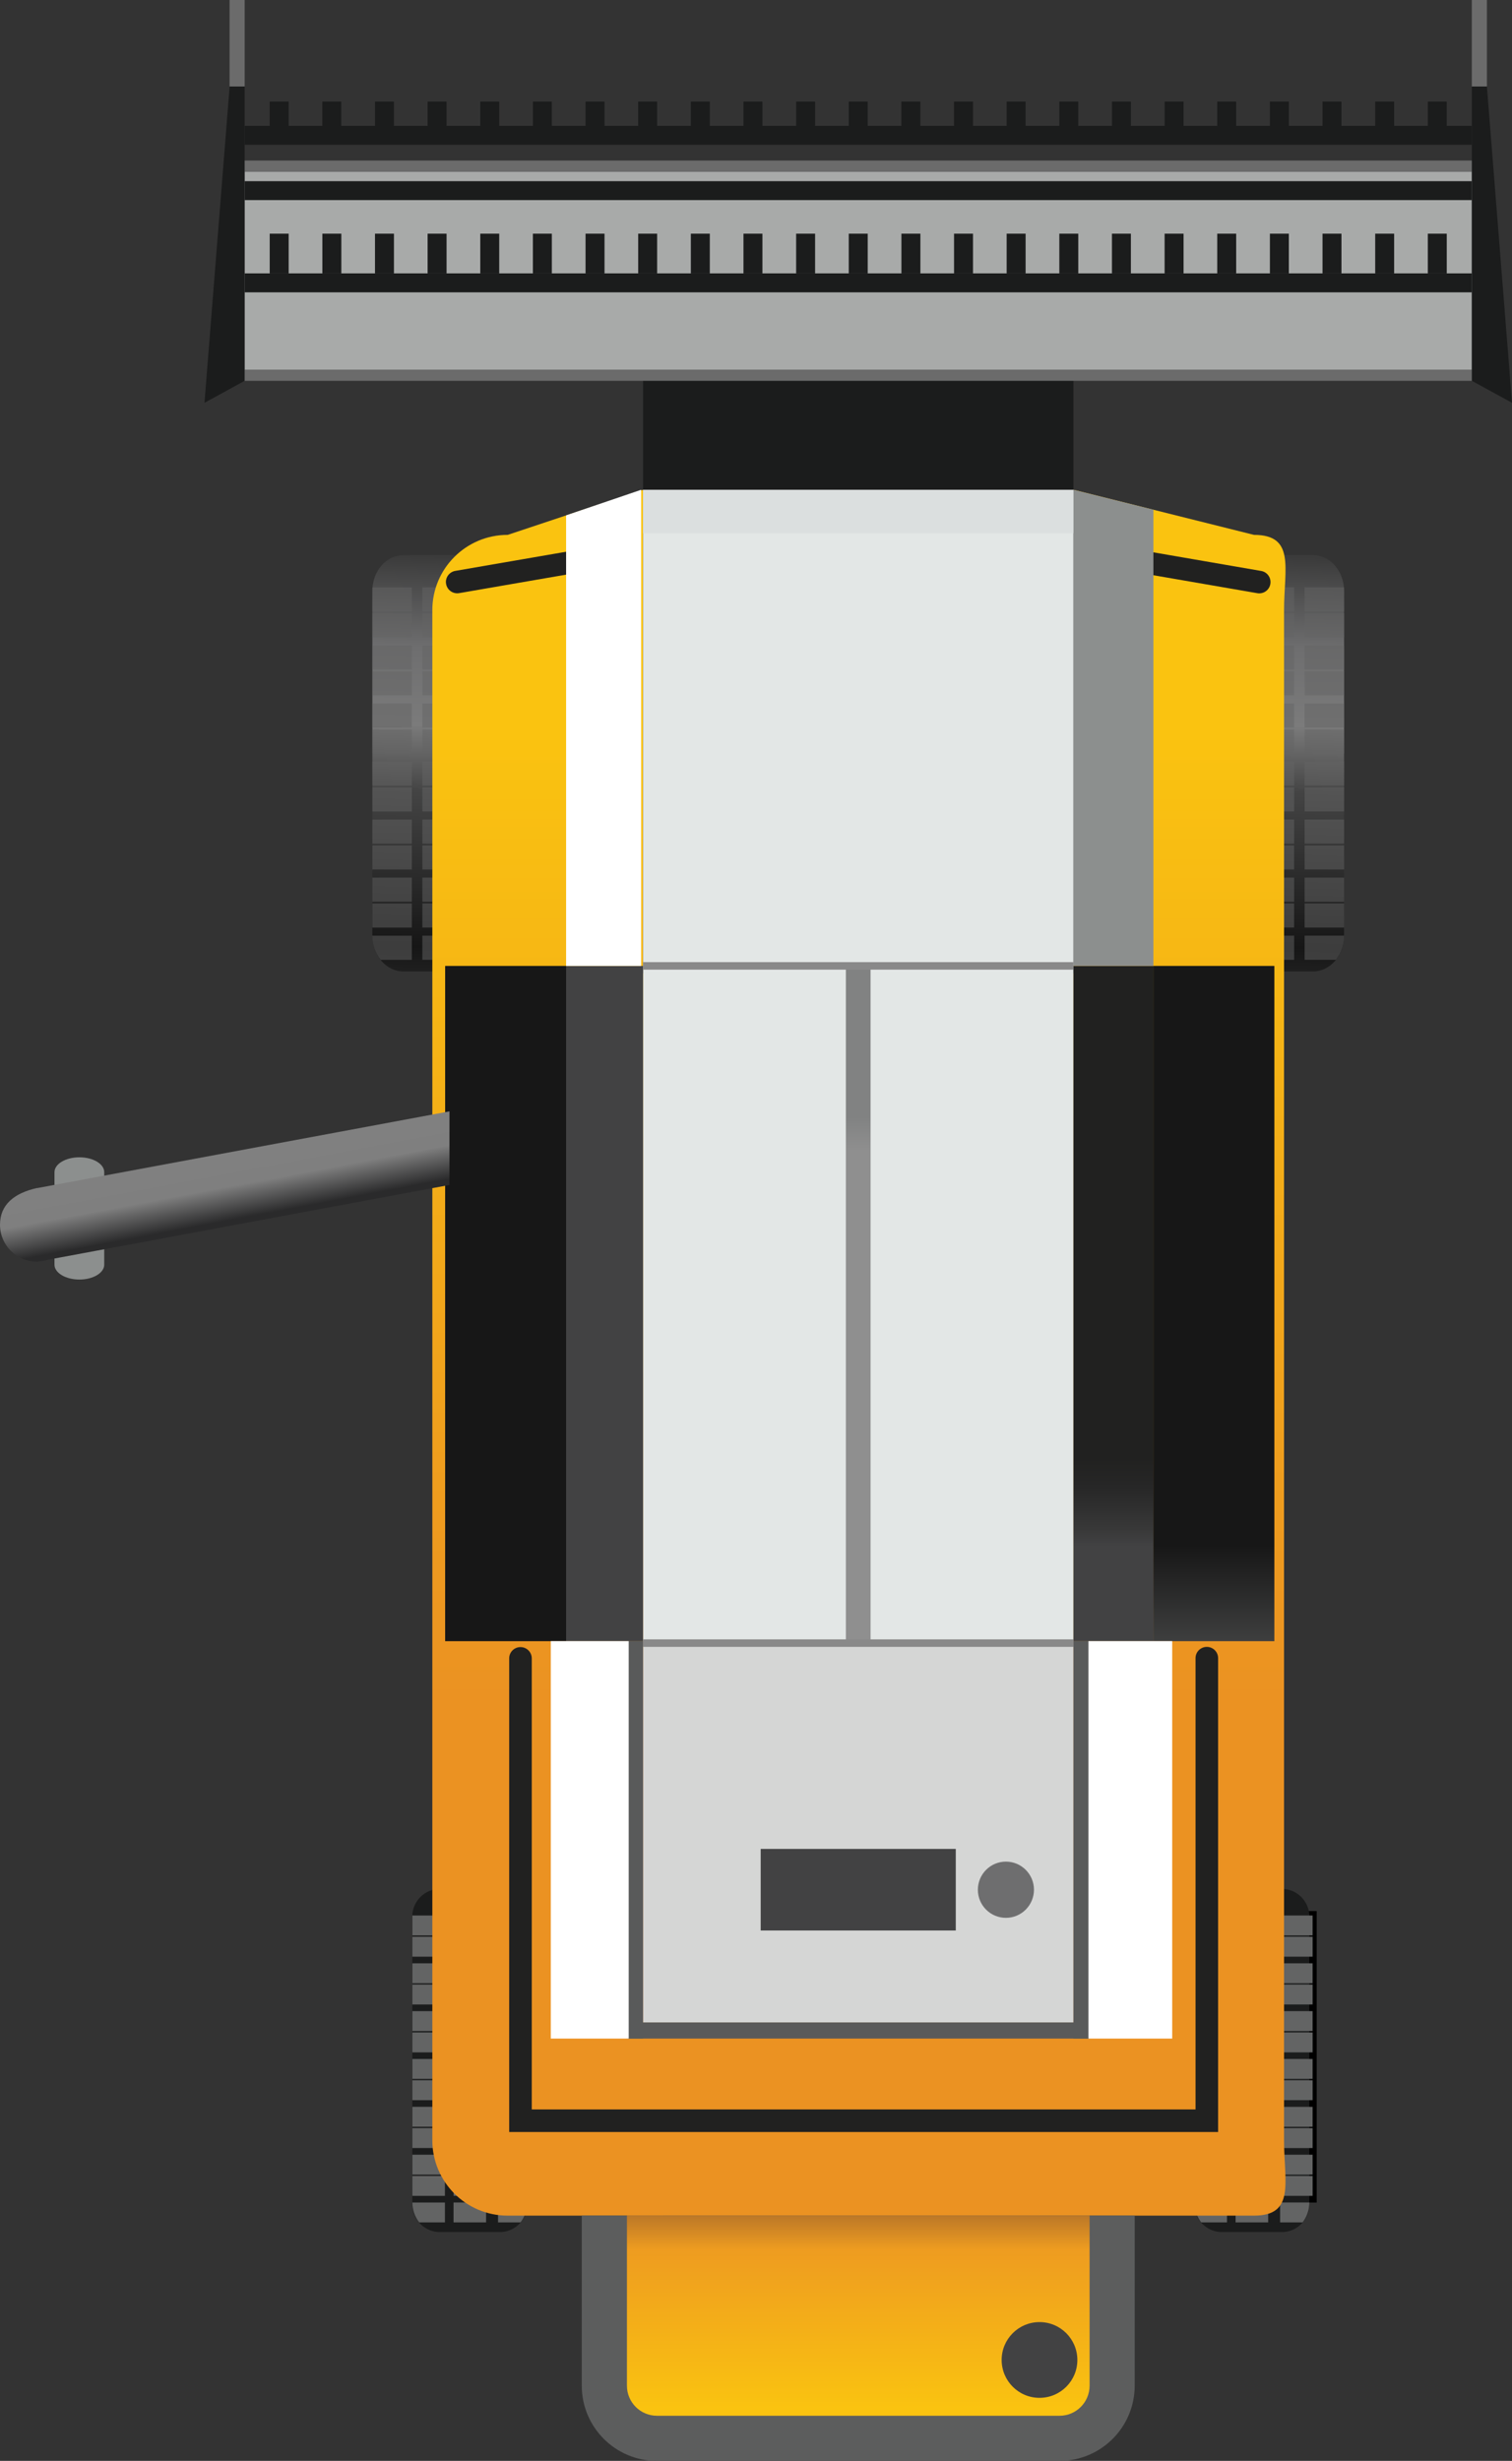 <?xml version="1.0" encoding="utf-8"?>
<!-- Generator: Adobe Illustrator 24.2.3, SVG Export Plug-In . SVG Version: 6.00 Build 0)  -->
<svg version="1.1" id="Layer_1" xmlns="http://www.w3.org/2000/svg" xmlns:xlink="http://www.w3.org/1999/xlink" x="0px" y="0px"
	 viewBox="0 0 300 488.14" style="enable-background:new 0 0 300 488.14;" xml:space="preserve">
<rect x="0" y="0" width="300" height="488.14" fill="#333333" stroke="none"/>
<style type="text/css">
	.st0{fill:url(#Rectangle_23013_1_);}
	.st1{fill:#CF4D27;}
	.st2{fill:url(#Path_6076_1_);}
	.st3{fill:#993630;}
	.st4{fill:url(#Rectangle_23015_1_);}
	.st5{fill:url(#Path_6077_1_);}
	.st6{opacity:0.5;}
	.st7{fill:#636464;}
	.st8{fill:url(#Path_6080_1_);}
	.st9{fill:url(#Path_6083_1_);}
	.st10{fill:url(#Rectangle_23130_1_);}
	.st11{fill:url(#Path_6086_1_);}
	.st12{fill:#E85625;}
	.st13{opacity:0.63;fill:url(#Path_6090_1_);enable-background:new    ;}
	.st14{fill:#918E89;}
	.st15{fill:#7B7975;}
	.st16{fill:#B3AEA8;}
	.st17{fill:#5C5D5D;}
	.st18{fill:url(#Path_6099_1_);}
	.st19{fill:url(#Path_6103_1_);}
	.st20{opacity:0.36;fill:url(#Path_6104_1_);enable-background:new    ;}
	.st21{fill:url(#Path_6105_1_);}
	.st22{fill:url(#Path_6106_1_);}
	.st23{fill:url(#Path_6108_1_);}
	.st24{fill:url(#Subtraction_1_1_);}
	.st25{fill:url(#Rectangle_23197_1_);}
	.st26{fill:#262626;}
	.st27{fill:url(#Ellipse_394_1_);}
	.st28{fill:url(#Path_6326_1_);}
	.st29{fill:url(#Path_6327_1_);}
	.st30{fill:url(#Path_6110_1_);}
	.st31{fill:url(#Path_6111_1_);}
	.st32{fill:url(#Path_6112_1_);}
	.st33{fill:url(#Path_6113_1_);}
	.st34{fill:url(#Path_6114_1_);}
	.st35{fill:url(#Rectangle_23199_1_);}
	.st36{fill:url(#Path_6115_1_);}
	.st37{fill:url(#Path_6116_1_);}
	.st38{fill:url(#Path_6117_1_);}
	.st39{fill:url(#Rectangle_23200_1_);}
	.st40{fill:url(#Path_6118_1_);}
	.st41{fill:url(#Path_6119_1_);}
	.st42{fill:url(#Rectangle_23201_1_);}
	.st43{fill:#E75225;}
	.st44{fill:#5A230E;}
	.st45{fill:url(#Path_6127_1_);}
	.st46{fill:url(#Path_6128_1_);}
	.st47{fill:url(#Path_6129_1_);}
	.st48{fill:url(#Path_6130_1_);}
	.st49{fill:url(#Path_6328_1_);}
	.st50{fill:url(#Path_6329_1_);}
	.st51{fill:url(#Path_6043_2_);}
	.st52{fill:url(#Path_6046_2_);}
	.st53{fill:url(#Path_6047_2_);}
	.st54{fill:url(#Path_6048_2_);}
	.st55{fill:url(#Path_6051_2_);}
	.st56{fill:url(#Path_6052_2_);}
	.st57{fill:url(#Path_6053_2_);}
	.st58{fill:url(#Path_6056_2_);}
	.st59{fill:url(#Path_6059_2_);}
	.st60{fill:url(#Path_6060_2_);}
	.st61{fill:#558D3F;}
	.st62{fill:url(#Path_6062_2_);}
	.st63{fill:url(#Rectangle_22992_2_);}
	.st64{fill:url(#Path_6063_2_);}
	.st65{fill:url(#Rectangle_22993_2_);}
	.st66{fill:url(#Path_6064_2_);}
	.st67{fill:url(#Path_6065_2_);}
	.st68{fill:#68A744;}
	.st69{opacity:0.4;fill:url(#Path_6067_2_);enable-background:new    ;}
	.st70{fill:url(#Path_6068_2_);}
	.st71{fill:url(#Path_6069_2_);}
	.st72{fill:url(#Path_6070_2_);}
	.st73{fill:#A1CC40;}
	.st74{fill:#CFCFCF;}
	.st75{fill:url(#Rectangle_22995_2_);}
	.st76{fill:url(#Rectangle_22996_2_);}
	.st77{fill:url(#Rectangle_22997_2_);}
	.st78{fill:url(#Rectangle_22998_2_);}
	.st79{opacity:0.37;fill:url(#Path_6072_2_);enable-background:new    ;}
	.st80{fill:url(#Path_6073_2_);}
	.st81{fill:url(#Path_6074_2_);}
	.st82{fill:url(#Rectangle_22999_2_);}
	.st83{fill:url(#Rectangle_23000_2_);}
	.st84{fill:url(#Rectangle_23001_2_);}
	.st85{fill:url(#Rectangle_23002_2_);}
	.st86{fill:url(#Rectangle_23003_2_);}
	.st87{fill:url(#Rectangle_23004_2_);}
	.st88{fill:url(#Rectangle_23005_2_);}
	.st89{fill:url(#Rectangle_23006_2_);}
	.st90{fill:url(#Rectangle_23007_2_);}
	.st91{fill:url(#Rectangle_23008_2_);}
	.st92{fill:url(#Rectangle_23009_2_);}
	.st93{fill:url(#Rectangle_23010_2_);}
	.st94{fill:url(#Rectangle_23011_2_);}
	.st95{fill:url(#Rectangle_23012_2_);}
	.st96{fill:url(#Path_6140_1_);}
	.st97{fill:url(#Path_6143_1_);}
	.st98{fill:#BED0BD;}
	.st99{fill:#B4B4B5;}
	.st100{fill:url(#Path_6140-2_1_);}
	.st101{fill:url(#Path_6143-2_1_);}
	.st102{fill:url(#SVGID_1_);}
	.st103{fill:#B1C3B4;}
	.st104{fill:#5F7270;}
	.st105{fill:#95A7A0;}
	.st106{fill:url(#Path_6133_1_);}
	.st107{fill:url(#Path_6134_1_);}
	.st108{fill:url(#Path_6144_1_);}
	.st109{fill:url(#Path_6145_1_);}
	.st110{fill:url(#Path_6151_2_);}
	.st111{fill:url(#Path_6151_3_);}
	.st112{fill:url(#Path_6154_1_);}
	.st113{fill:url(#Path_6157_1_);}
	.st114{fill:url(#Path_6158_1_);}
	.st115{fill:url(#Rectangle_23360_1_);}
	.st116{fill:url(#Rectangle_23361_1_);}
	.st117{fill:url(#Path_6159_1_);}
	.st118{fill:url(#Path_6160_1_);}
	.st119{fill:url(#Rectangle_23362_1_);}
	.st120{fill:url(#Rectangle_23363_1_);}
	.st121{fill:url(#Rectangle_23364_1_);}
	.st122{fill:url(#Rectangle_23365_1_);}
	.st123{fill:url(#Rectangle_23366_1_);}
	.st124{fill:url(#Rectangle_23367_1_);}
	.st125{fill:url(#Rectangle_23368_1_);}
	.st126{fill:url(#Rectangle_23369_1_);}
	.st127{fill:url(#Rectangle_23370_1_);}
	.st128{fill:url(#Rectangle_23371_1_);}
	.st129{fill:url(#Rectangle_23372_1_);}
	.st130{fill:url(#Rectangle_23373_1_);}
	.st131{fill:url(#Rectangle_23374_1_);}
	.st132{fill:url(#Rectangle_23375_1_);}
	.st133{fill:url(#Rectangle_23376_1_);}
	.st134{fill:url(#Rectangle_23377_1_);}
	.st135{fill:url(#Rectangle_23378_1_);}
	.st136{fill:url(#Rectangle_23379_1_);}
	.st137{fill:url(#Rectangle_23380_1_);}
	.st138{fill:url(#Rectangle_23381_1_);}
	.st139{fill:url(#Rectangle_23382_1_);}
	.st140{fill:url(#Rectangle_23383_1_);}
	.st141{fill:url(#Rectangle_23384_1_);}
	.st142{fill:url(#Rectangle_23385_1_);}
	.st143{fill:url(#Rectangle_23386_1_);}
	.st144{fill:url(#Rectangle_23387_1_);}
	.st145{fill:url(#Rectangle_23388_1_);}
	.st146{fill:url(#Rectangle_23389_1_);}
	.st147{fill:url(#Rectangle_23390_1_);}
	.st148{fill:url(#Rectangle_23391_1_);}
	.st149{fill:url(#Rectangle_23392_1_);}
	.st150{fill:url(#Rectangle_23393_1_);}
	.st151{fill:url(#Rectangle_23394_1_);}
	.st152{fill:url(#Rectangle_23395_1_);}
	.st153{fill:url(#Rectangle_23396_1_);}
	.st154{fill:url(#Rectangle_23397_1_);}
	.st155{fill:url(#Rectangle_23398_1_);}
	.st156{fill:url(#Rectangle_23399_1_);}
	.st157{fill:url(#Rectangle_23400_1_);}
	.st158{fill:url(#Rectangle_23401_1_);}
	.st159{fill:url(#Rectangle_23402_1_);}
	.st160{fill:url(#Rectangle_23403_1_);}
	.st161{fill:url(#Rectangle_23404_1_);}
	.st162{fill:url(#Rectangle_23405_1_);}
	.st163{fill:url(#Rectangle_23406_1_);}
	.st164{fill:url(#Rectangle_23407_1_);}
	.st165{fill:url(#Rectangle_23408_1_);}
	.st166{fill:url(#Rectangle_23409_1_);}
	.st167{fill:url(#Rectangle_23410_1_);}
	.st168{fill:url(#Rectangle_23411_1_);}
	.st169{fill:url(#Rectangle_23412_1_);}
	.st170{fill:url(#Rectangle_23413_1_);}
	.st171{fill:url(#Rectangle_23414_1_);}
	.st172{fill:url(#Rectangle_23415_1_);}
	.st173{fill:url(#Rectangle_23416_1_);}
	.st174{fill:url(#Rectangle_23417_1_);}
	.st175{fill:url(#Path_6161_1_);}
	.st176{fill:url(#Path_6162_1_);}
	.st177{fill:#898989;}
	.st178{fill:#212120;}
	.st179{fill:#595A5A;}
	.st180{fill:url(#Rectangle_23423_1_);}
	.st181{fill:url(#Rectangle_23424_1_);}
	.st182{fill:url(#Path_6166_1_);}
	.st183{fill:url(#Path_6167_1_);}
	.st184{fill:url(#Rectangle_23425_1_);}
	.st185{fill:url(#Path_6168_1_);}
	.st186{fill:url(#Path_6169_1_);}
	.st187{fill:url(#Path_6170_1_);}
	.st188{fill:url(#Rectangle_23426_1_);}
	.st189{fill:url(#Rectangle_23427_1_);}
	.st190{fill:url(#Path_6171_1_);}
	.st191{fill:url(#Rectangle_23428_1_);}
	.st192{fill:#025887;}
	.st193{fill:#035988;}
	.st194{fill:#104671;}
	.st195{fill:#0068A0;}
	.st196{opacity:0.3;fill:#0E4169;enable-background:new    ;}
	.st197{fill:#0E4169;}
</style>
<g id="Group_5260" transform="translate(-248.309 -184.501)">
	
		<radialGradient id="Path_6144_1_" cx="-3954.928" cy="5824.562" r="1.173" gradientTransform="matrix(7.896 0 0 -7.882 31949.459 46471.609)" gradientUnits="userSpaceOnUse">
		<stop  offset="4.000000e-03" style="stop-color:#C8C8C8"/>
		<stop  offset="1" style="stop-color:#8C8F8E"/>
	</radialGradient>
	<path id="Path_6144" class="st108" d="M264.06,414.06c-2.72,0-4.94,1.32-4.94,2.95v18.35c0,1.63,2.21,2.95,4.94,2.95
		s4.93-1.32,4.93-2.95v-18.35C268.99,415.38,266.79,414.06,264.06,414.06z"/>
	<g id="Group_5225" transform="translate(336.38 211.167)">
		<g id="Group_5224">
			<rect id="Rectangle_23208" x="149.17" y="88.78" width="2" height="70.14"/>
			<g id="Group_5223">
				
					<linearGradient id="Path_6145_1_" gradientUnits="userSpaceOnUse" x1="-4663.823" y1="6509.565" x2="-4662.518" y2="6509.554" gradientTransform="matrix(4.000000e-15 66.053 22.144 -1.000000e-15 -143982.984 308142.906)">
					<stop  offset="0" style="stop-color:#3B3B3B"/>
					<stop  offset="0.21" style="stop-color:#6E6E6F"/>
					<stop  offset="0.388" style="stop-color:#7B7B7B"/>
					<stop  offset="0.54" style="stop-color:#444444"/>
					<stop  offset="0.898" style="stop-color:#161616"/>
					<stop  offset="1" style="stop-color:#262626"/>
				</linearGradient>
				<path id="Path_6145" class="st109" d="M172.46,166.03H157.1c-3.4,0-6.15-3.18-6.15-7.11V90.56c0-3.93,2.76-7.12,6.15-7.12h15.36
					c3.39,0,6.15,3.19,6.15,7.12v68.36C178.61,162.86,175.85,166.03,172.46,166.03z"/>
				<g id="Group_5217" transform="translate(5.121 16.5)">
					<path id="Path_6146" class="st7" d="M145.82,142.43h7.05v4.79h-5.41C146.39,145.86,145.82,144.17,145.82,142.43z"/>
					<rect id="Rectangle_23209" x="145.04" y="130.92" class="st7" width="7.83" height="4.79"/>
					<rect id="Rectangle_23210" x="145.04" y="119.4" class="st7" width="7.83" height="4.79"/>
					<rect id="Rectangle_23211" x="145.04" y="107.89" class="st7" width="7.83" height="4.79"/>
					<rect id="Rectangle_23212" x="145.04" y="96.38" class="st7" width="7.83" height="4.79"/>
					<rect id="Rectangle_23213" x="145.04" y="84.87" class="st7" width="7.83" height="4.79"/>
					<rect id="Rectangle_23214" x="145.04" y="73.35" class="st7" width="7.83" height="4.79"/>
				</g>
				<g id="Group_5218" transform="translate(5.121)" class="st6">
					<path id="Path_6147" class="st7" d="M165.66,163.72v-4.79h7.83c0.01,1.74-0.57,3.42-1.63,4.79L165.66,163.72z"/>
					<rect id="Rectangle_23215" x="165.66" y="147.42" class="st7" width="7.83" height="4.79"/>
					<rect id="Rectangle_23216" x="165.66" y="135.9" class="st7" width="7.83" height="4.79"/>
					<rect id="Rectangle_23217" x="165.66" y="124.39" class="st7" width="7.83" height="4.79"/>
					<rect id="Rectangle_23218" x="165.66" y="112.88" class="st7" width="7.83" height="4.79"/>
					<rect id="Rectangle_23219" x="165.66" y="101.37" class="st7" width="7.83" height="4.79"/>
					<rect id="Rectangle_23220" x="165.66" y="89.85" class="st7" width="7.83" height="4.79"/>
				</g>
				<g id="Group_5219" transform="translate(9.214 7.938)" class="st6">
					<rect id="Rectangle_23221" x="151.65" y="144.59" class="st7" width="7.83" height="4.79"/>
					<rect id="Rectangle_23222" x="151.65" y="133.08" class="st7" width="7.83" height="4.79"/>
					<rect id="Rectangle_23223" x="151.65" y="121.56" class="st7" width="7.83" height="4.79"/>
					<rect id="Rectangle_23224" x="151.65" y="110.06" class="st7" width="7.83" height="4.79"/>
					<rect id="Rectangle_23225" x="151.65" y="98.53" class="st7" width="7.83" height="4.79"/>
					<rect id="Rectangle_23226" x="151.65" y="87.03" class="st7" width="7.83" height="4.79"/>
				</g>
				<g id="Group_5220" transform="translate(5.121 7.938)" class="st6">
					<rect id="Rectangle_23227" x="155.75" y="150.99" class="st7" width="7.83" height="4.79"/>
					<rect id="Rectangle_23228" x="155.75" y="139.48" class="st7" width="7.83" height="4.79"/>
					<rect id="Rectangle_23229" x="155.75" y="127.96" class="st7" width="7.83" height="4.79"/>
					<rect id="Rectangle_23230" x="155.75" y="116.45" class="st7" width="7.83" height="4.79"/>
					<rect id="Rectangle_23231" x="155.75" y="104.94" class="st7" width="7.83" height="4.79"/>
					<rect id="Rectangle_23232" x="155.75" y="93.43" class="st7" width="7.83" height="4.79"/>
					<rect id="Rectangle_23233" x="155.75" y="81.91" class="st7" width="7.83" height="4.79"/>
				</g>
				<g id="Group_5221" transform="translate(9.214 0)" class="st6">
					<rect id="Rectangle_23234" x="161.57" y="152.53" class="st7" width="7.83" height="4.79"/>
					<rect id="Rectangle_23235" x="161.57" y="141.02" class="st7" width="7.83" height="4.79"/>
					<rect id="Rectangle_23236" x="161.57" y="129.5" class="st7" width="7.83" height="4.79"/>
					<rect id="Rectangle_23237" x="161.57" y="118" class="st7" width="7.83" height="4.79"/>
					<rect id="Rectangle_23238" x="161.57" y="106.47" class="st7" width="7.83" height="4.79"/>
					<rect id="Rectangle_23239" x="161.57" y="94.97" class="st7" width="7.83" height="4.79"/>
				</g>
				<g id="Group_5222" transform="translate(9.214 16.501)">
					<rect id="Rectangle_23240" x="140.95" y="136.03" class="st7" width="7.83" height="4.79"/>
					<rect id="Rectangle_23241" x="140.95" y="124.52" class="st7" width="7.83" height="4.79"/>
					<rect id="Rectangle_23242" x="140.95" y="113" class="st7" width="7.83" height="4.79"/>
					<rect id="Rectangle_23243" x="140.95" y="101.49" class="st7" width="7.83" height="4.79"/>
					<rect id="Rectangle_23244" x="140.95" y="89.97" class="st7" width="7.83" height="4.79"/>
					<rect id="Rectangle_23245" x="140.95" y="78.47" class="st7" width="7.83" height="4.79"/>
				</g>
			</g>
		</g>
	</g>
	<g id="Group_5243" transform="translate(524.327 341.266)">
		<g id="Group_5242">
			<rect id="Rectangle_23284" x="-171.58" y="222.31" width="1.64" height="57.82"/>
			<g id="Group_5241" transform="translate(0 0.549)">
				
					<linearGradient id="Path_6151_2_" gradientUnits="userSpaceOnUse" x1="-4810.652" y1="6482.255" x2="-4810.652" y2="6477.785" gradientTransform="matrix(3.000000e-15 45.717 15.345 -1.000000e-15 -99120.297 220180.047)">
					<stop  offset="0" style="stop-color:#3B3B3B"/>
					<stop  offset="0.347" style="stop-color:#9B9B9B"/>
					<stop  offset="0.669" style="stop-color:#262626"/>
					<stop  offset="1" style="stop-color:#1B1C1C"/>
				</linearGradient>
				<path id="Path_6151" class="st110" d="M-189.13,285.43h12.66c3.01-0.23,5.27-2.85,5.07-5.86v-56.34
					c0.2-3.01-2.06-5.63-5.07-5.86h-12.66c-3.01,0.23-5.28,2.85-5.08,5.86v56.34C-194.4,282.59-192.14,285.2-189.13,285.43z"/>
				<g id="Group_5235" transform="translate(3.54)">
					<path id="Path_6152" class="st7" d="M-174.94,279.57h-5.8v3.95h4.46C-175.4,282.39-174.93,281-174.94,279.57z"/>
					<rect id="Rectangle_23285" x="-180.75" y="270.09" class="st7" width="6.46" height="3.95"/>
					<rect id="Rectangle_23286" x="-180.75" y="260.6" class="st7" width="6.46" height="3.95"/>
					<rect id="Rectangle_23287" x="-180.75" y="251.1" class="st7" width="6.46" height="3.95"/>
					<rect id="Rectangle_23288" x="-180.75" y="241.61" class="st7" width="6.46" height="3.95"/>
					<rect id="Rectangle_23289" x="-180.75" y="232.13" class="st7" width="6.46" height="3.95"/>
					<rect id="Rectangle_23290" x="-180.75" y="222.64" class="st7" width="6.46" height="3.95"/>
				</g>
				<g id="Group_5236" transform="translate(3.54 11.421)">
					<path id="Path_6153" class="st7" d="M-191.28,272.1v-3.95h-6.46c-0.01,1.43,0.47,2.82,1.35,3.95H-191.28z"/>
					<rect id="Rectangle_23291" x="-197.74" y="258.67" class="st7" width="6.46" height="3.95"/>
					<rect id="Rectangle_23292" x="-197.74" y="249.17" class="st7" width="6.46" height="3.95"/>
					<rect id="Rectangle_23293" x="-197.74" y="239.68" class="st7" width="6.46" height="3.95"/>
					<rect id="Rectangle_23294" x="-197.74" y="230.19" class="st7" width="6.46" height="3.95"/>
					<rect id="Rectangle_23295" x="-197.74" y="220.71" class="st7" width="6.46" height="3.95"/>
					<rect id="Rectangle_23296" x="-197.74" y="211.22" class="st7" width="6.46" height="3.95"/>
				</g>
				<g id="Group_5237" transform="translate(6.375 5.928)">
					<rect id="Rectangle_23297" x="-192.4" y="268.37" class="st7" width="6.46" height="3.95"/>
					<rect id="Rectangle_23298" x="-192.4" y="258.89" class="st7" width="6.46" height="3.95"/>
					<rect id="Rectangle_23299" x="-192.4" y="249.39" class="st7" width="6.46" height="3.95"/>
					<rect id="Rectangle_23300" x="-192.4" y="239.91" class="st7" width="6.46" height="3.95"/>
					<rect id="Rectangle_23301" x="-192.4" y="230.41" class="st7" width="6.46" height="3.95"/>
					<rect id="Rectangle_23302" x="-192.4" y="220.93" class="st7" width="6.46" height="3.95"/>
				</g>
				<g id="Group_5238" transform="translate(3.54 5.928)">
					<rect id="Rectangle_23303" x="-189.57" y="273.64" class="st7" width="6.46" height="3.95"/>
					<rect id="Rectangle_23304" x="-189.57" y="264.16" class="st7" width="6.46" height="3.95"/>
					<rect id="Rectangle_23305" x="-189.57" y="254.67" class="st7" width="6.46" height="3.95"/>
					<rect id="Rectangle_23306" x="-189.57" y="245.18" class="st7" width="6.46" height="3.95"/>
					<rect id="Rectangle_23307" x="-189.57" y="235.69" class="st7" width="6.46" height="3.95"/>
					<rect id="Rectangle_23308" x="-189.57" y="226.2" class="st7" width="6.46" height="3.95"/>
					<rect id="Rectangle_23309" x="-189.57" y="216.71" class="st7" width="6.46" height="3.95"/>
				</g>
				<g id="Group_5239" transform="translate(6.375 11.422)">
					<rect id="Rectangle_23310" x="-200.58" y="262.88" class="st7" width="6.46" height="3.95"/>
					<rect id="Rectangle_23311" x="-200.58" y="253.39" class="st7" width="6.46" height="3.95"/>
					<rect id="Rectangle_23312" x="-200.58" y="243.9" class="st7" width="6.46" height="3.95"/>
					<rect id="Rectangle_23313" x="-200.58" y="234.42" class="st7" width="6.46" height="3.95"/>
					<rect id="Rectangle_23314" x="-200.58" y="224.92" class="st7" width="6.46" height="3.95"/>
					<rect id="Rectangle_23315" x="-200.58" y="215.44" class="st7" width="6.46" height="3.95"/>
				</g>
				<g id="Group_5240" transform="translate(6.375)">
					<rect id="Rectangle_23316" x="-183.58" y="274.3" class="st7" width="6.46" height="3.95"/>
					<rect id="Rectangle_23317" x="-183.58" y="264.82" class="st7" width="6.46" height="3.95"/>
					<rect id="Rectangle_23318" x="-183.58" y="255.32" class="st7" width="6.46" height="3.95"/>
					<rect id="Rectangle_23319" x="-183.58" y="245.84" class="st7" width="6.46" height="3.95"/>
					<rect id="Rectangle_23320" x="-183.58" y="236.34" class="st7" width="6.46" height="3.95"/>
					<rect id="Rectangle_23321" x="-183.58" y="226.86" class="st7" width="6.46" height="3.95"/>
				</g>
			</g>
		</g>
	</g>
	<g id="Group_5243_1_" transform="translate(524.327 341.266)">
		<g id="Group_5242_1_">
			<rect id="Rectangle_23284_1_" x="-16.41" y="222.31" width="1.64" height="57.82"/>
			<g id="Group_5241_1_" transform="translate(0 0.549)">
				
					<linearGradient id="Path_6151_3_" gradientUnits="userSpaceOnUse" x1="-4810.652" y1="6492.368" x2="-4810.652" y2="6487.897" gradientTransform="matrix(3.000000e-15 45.717 15.345 -1.000000e-15 -99120.297 220180.047)">
					<stop  offset="0" style="stop-color:#3B3B3B"/>
					<stop  offset="0.347" style="stop-color:#9B9B9B"/>
					<stop  offset="0.669" style="stop-color:#262626"/>
					<stop  offset="1" style="stop-color:#1B1C1C"/>
				</linearGradient>
				<path id="Path_6151_1_" class="st111" d="M-33.96,285.43h12.66c3.01-0.23,5.27-2.85,5.07-5.86v-56.34
					c0.2-3.01-2.06-5.63-5.07-5.86h-12.66c-3.01,0.23-5.28,2.85-5.08,5.86v56.34C-39.23,282.59-36.97,285.2-33.96,285.43z"/>
				<g id="Group_5235_1_" transform="translate(3.54)">
					<path id="Path_6152_1_" class="st7" d="M-19.77,279.57h-5.8v3.95h4.46C-20.23,282.39-19.76,281-19.77,279.57z"/>
					<rect id="Rectangle_23285_1_" x="-25.58" y="270.09" class="st7" width="6.46" height="3.95"/>
					<rect id="Rectangle_23286_1_" x="-25.58" y="260.6" class="st7" width="6.46" height="3.95"/>
					<rect id="Rectangle_23287_1_" x="-25.58" y="251.1" class="st7" width="6.46" height="3.95"/>
					<rect id="Rectangle_23288_1_" x="-25.58" y="241.61" class="st7" width="6.46" height="3.95"/>
					<rect id="Rectangle_23289_1_" x="-25.58" y="232.13" class="st7" width="6.46" height="3.95"/>
					<rect id="Rectangle_23290_1_" x="-25.58" y="222.64" class="st7" width="6.46" height="3.95"/>
				</g>
				<g id="Group_5236_1_" transform="translate(3.54 11.421)">
					<path id="Path_6153_1_" class="st7" d="M-36.11,272.1v-3.95h-6.46c-0.01,1.43,0.47,2.82,1.35,3.95H-36.11z"/>
					<rect id="Rectangle_23291_1_" x="-42.57" y="258.67" class="st7" width="6.46" height="3.95"/>
					<rect id="Rectangle_23292_1_" x="-42.57" y="249.17" class="st7" width="6.46" height="3.95"/>
					<rect id="Rectangle_23293_1_" x="-42.57" y="239.68" class="st7" width="6.46" height="3.95"/>
					<rect id="Rectangle_23294_1_" x="-42.57" y="230.19" class="st7" width="6.46" height="3.95"/>
					<rect id="Rectangle_23295_1_" x="-42.57" y="220.71" class="st7" width="6.46" height="3.95"/>
					<rect id="Rectangle_23296_1_" x="-42.57" y="211.22" class="st7" width="6.46" height="3.95"/>
				</g>
				<g id="Group_5237_1_" transform="translate(6.375 5.928)">
					<rect id="Rectangle_23297_1_" x="-37.23" y="268.37" class="st7" width="6.46" height="3.95"/>
					<rect id="Rectangle_23298_1_" x="-37.23" y="258.89" class="st7" width="6.46" height="3.95"/>
					<rect id="Rectangle_23299_1_" x="-37.23" y="249.39" class="st7" width="6.46" height="3.95"/>
					<rect id="Rectangle_23300_1_" x="-37.23" y="239.91" class="st7" width="6.46" height="3.95"/>
					<rect id="Rectangle_23301_1_" x="-37.23" y="230.41" class="st7" width="6.46" height="3.95"/>
					<rect id="Rectangle_23302_1_" x="-37.23" y="220.93" class="st7" width="6.46" height="3.95"/>
				</g>
				<g id="Group_5238_1_" transform="translate(3.54 5.928)">
					<rect id="Rectangle_23303_1_" x="-34.4" y="273.64" class="st7" width="6.46" height="3.95"/>
					<rect id="Rectangle_23304_1_" x="-34.4" y="264.16" class="st7" width="6.46" height="3.95"/>
					<rect id="Rectangle_23305_1_" x="-34.4" y="254.67" class="st7" width="6.46" height="3.95"/>
					<rect id="Rectangle_23306_1_" x="-34.4" y="245.18" class="st7" width="6.46" height="3.95"/>
					<rect id="Rectangle_23307_1_" x="-34.4" y="235.69" class="st7" width="6.46" height="3.95"/>
					<rect id="Rectangle_23308_1_" x="-34.4" y="226.2" class="st7" width="6.46" height="3.95"/>
					<rect id="Rectangle_23309_1_" x="-34.4" y="216.71" class="st7" width="6.46" height="3.95"/>
				</g>
				<g id="Group_5239_1_" transform="translate(6.375 11.422)">
					<rect id="Rectangle_23310_1_" x="-45.41" y="262.88" class="st7" width="6.46" height="3.95"/>
					<rect id="Rectangle_23311_1_" x="-45.41" y="253.39" class="st7" width="6.46" height="3.95"/>
					<rect id="Rectangle_23312_1_" x="-45.41" y="243.9" class="st7" width="6.46" height="3.95"/>
					<rect id="Rectangle_23313_1_" x="-45.41" y="234.42" class="st7" width="6.46" height="3.95"/>
					<rect id="Rectangle_23314_1_" x="-45.41" y="224.92" class="st7" width="6.46" height="3.95"/>
					<rect id="Rectangle_23315_1_" x="-45.41" y="215.44" class="st7" width="6.46" height="3.95"/>
				</g>
				<g id="Group_5240_1_" transform="translate(6.375)">
					<rect id="Rectangle_23316_1_" x="-28.41" y="274.3" class="st7" width="6.46" height="3.95"/>
					<rect id="Rectangle_23317_1_" x="-28.41" y="264.82" class="st7" width="6.46" height="3.95"/>
					<rect id="Rectangle_23318_1_" x="-28.41" y="255.32" class="st7" width="6.46" height="3.95"/>
					<rect id="Rectangle_23319_1_" x="-28.41" y="245.84" class="st7" width="6.46" height="3.95"/>
					<rect id="Rectangle_23320_1_" x="-28.41" y="236.34" class="st7" width="6.46" height="3.95"/>
					<rect id="Rectangle_23321_1_" x="-28.41" y="226.86" class="st7" width="6.46" height="3.95"/>
				</g>
			</g>
		</g>
	</g>
	<g id="Group_5252" transform="translate(336.38 341.914)">
		<g id="Group_5251">
			<rect id="Rectangle_23322" x="13.26" y="-41.96" width="2" height="70.14"/>
			<g id="Group_5250" transform="translate(0 0.796)">
				
					<linearGradient id="Path_6154_1_" gradientUnits="userSpaceOnUse" x1="-4663.823" y1="6376.505" x2="-4662.518" y2="6376.494" gradientTransform="matrix(4.000000e-15 66.053 22.148 -1.000000e-15 -141226.938 308011.375)">
					<stop  offset="0" style="stop-color:#3B3B3B"/>
					<stop  offset="0.21" style="stop-color:#6E6E6F"/>
					<stop  offset="0.388" style="stop-color:#7B7B7B"/>
					<stop  offset="0.54" style="stop-color:#444444"/>
					<stop  offset="0.898" style="stop-color:#161616"/>
					<stop  offset="1" style="stop-color:#262626"/>
				</linearGradient>
				<path id="Path_6154" class="st112" d="M-8.03,34.49H7.32c3.4,0,6.16-3.18,6.16-7.11v-68.36c0-3.93-2.76-7.12-6.16-7.12H-8.04
					c-3.4,0-6.15,3.19-6.15,7.12v68.36C-14.19,31.31-11.43,34.49-8.03,34.49z"/>
				<g id="Group_5244" transform="translate(5.121)">
					<path id="Path_6155" class="st7" d="M8.36,27.39H1.31v4.79h5.41C7.79,30.81,8.37,29.12,8.36,27.39z"/>
					<rect id="Rectangle_23323" x="1.31" y="15.87" class="st7" width="7.83" height="4.79"/>
					<rect id="Rectangle_23324" x="1.31" y="4.36" class="st7" width="7.83" height="4.79"/>
					<rect id="Rectangle_23325" x="1.31" y="-7.15" class="st7" width="7.83" height="4.79"/>
					<rect id="Rectangle_23326" x="1.31" y="-18.67" class="st7" width="7.83" height="4.79"/>
					<rect id="Rectangle_23327" x="1.31" y="-30.18" class="st7" width="7.83" height="4.79"/>
					<rect id="Rectangle_23328" x="1.31" y="-41.69" class="st7" width="7.83" height="4.79"/>
				</g>
				<g id="Group_5245" transform="translate(5.121 16.502)" class="st6">
					<path id="Path_6156" class="st7" d="M-11.48,15.68v-4.79h-7.83c-0.01,1.74,0.57,3.42,1.64,4.79L-11.48,15.68z"/>
					<rect id="Rectangle_23329" x="-19.31" y="-0.63" class="st7" width="7.83" height="4.79"/>
					<rect id="Rectangle_23330" x="-19.31" y="-12.14" class="st7" width="7.83" height="4.79"/>
					<rect id="Rectangle_23331" x="-19.31" y="-23.65" class="st7" width="7.83" height="4.79"/>
					<rect id="Rectangle_23332" x="-19.31" y="-35.17" class="st7" width="7.83" height="4.79"/>
					<rect id="Rectangle_23333" x="-19.31" y="-46.68" class="st7" width="7.83" height="4.79"/>
					<rect id="Rectangle_23334" x="-19.31" y="-58.19" class="st7" width="7.83" height="4.79"/>
				</g>
				<g id="Group_5246" transform="translate(9.214 8.565)" class="st6">
					<rect id="Rectangle_23335" x="-13.48" y="12.42" class="st7" width="7.83" height="4.79"/>
					<rect id="Rectangle_23336" x="-13.48" y="0.91" class="st7" width="7.83" height="4.79"/>
					<rect id="Rectangle_23337" x="-13.48" y="-10.61" class="st7" width="7.83" height="4.79"/>
					<rect id="Rectangle_23338" x="-13.48" y="-22.11" class="st7" width="7.83" height="4.79"/>
					<rect id="Rectangle_23339" x="-13.48" y="-33.64" class="st7" width="7.83" height="4.79"/>
					<rect id="Rectangle_23340" x="-13.48" y="-45.14" class="st7" width="7.83" height="4.79"/>
				</g>
				<g id="Group_5247" transform="translate(5.121 8.565)" class="st6">
					<rect id="Rectangle_23341" x="-9.39" y="18.82" class="st7" width="7.83" height="4.79"/>
					<rect id="Rectangle_23342" x="-9.39" y="7.31" class="st7" width="7.83" height="4.79"/>
					<rect id="Rectangle_23343" x="-9.39" y="-4.21" class="st7" width="7.83" height="4.79"/>
					<rect id="Rectangle_23344" x="-9.39" y="-15.72" class="st7" width="7.83" height="4.79"/>
					<rect id="Rectangle_23345" x="-9.39" y="-27.23" class="st7" width="7.83" height="4.79"/>
					<rect id="Rectangle_23346" x="-9.39" y="-38.74" class="st7" width="7.83" height="4.79"/>
					<rect id="Rectangle_23347" x="-9.39" y="-50.26" class="st7" width="7.83" height="4.79"/>
				</g>
				<g id="Group_5248" transform="translate(9.214 16.502)" class="st6">
					<rect id="Rectangle_23348" x="-23.4" y="4.49" class="st7" width="7.83" height="4.79"/>
					<rect id="Rectangle_23349" x="-23.4" y="-7.03" class="st7" width="7.83" height="4.79"/>
					<rect id="Rectangle_23350" x="-23.4" y="-18.54" class="st7" width="7.83" height="4.79"/>
					<rect id="Rectangle_23351" x="-23.4" y="-30.05" class="st7" width="7.83" height="4.79"/>
					<rect id="Rectangle_23352" x="-23.4" y="-41.57" class="st7" width="7.83" height="4.79"/>
					<rect id="Rectangle_23353" x="-23.4" y="-53.08" class="st7" width="7.83" height="4.79"/>
				</g>
				<g id="Group_5249" transform="translate(9.214)">
					<rect id="Rectangle_23354" x="-2.78" y="20.99" class="st7" width="7.83" height="4.79"/>
					<rect id="Rectangle_23355" x="-2.78" y="9.47" class="st7" width="7.83" height="4.79"/>
					<rect id="Rectangle_23356" x="-2.78" y="-2.04" class="st7" width="7.83" height="4.79"/>
					<rect id="Rectangle_23357" x="-2.78" y="-13.55" class="st7" width="7.83" height="4.79"/>
					<rect id="Rectangle_23358" x="-2.78" y="-25.07" class="st7" width="7.83" height="4.79"/>
					<rect id="Rectangle_23359" x="-2.78" y="-36.57" class="st7" width="7.83" height="4.79"/>
				</g>
			</g>
		</g>
	</g>
	
		<linearGradient id="Path_6157_1_" gradientUnits="userSpaceOnUse" x1="-4390.671" y1="6587.075" x2="-4389.889" y2="6587.075" gradientTransform="matrix(1.500000e-14 243.384 135.493 -8.000000e-15 -892081.875 1068942)">
		<stop  offset="0" style="stop-color:#FAC310"/>
		<stop  offset="1" style="stop-color:#EB9222"/>
	</linearGradient>
	<path id="Path_6157" class="st113" d="M497.12,290.6l-35.82-8.95v95.91H375.9v-95.91l-26.87,8.95
		c-8.24-0.01-14.93,6.67-14.94,14.91c0,0,0,0,0,0v303.56c0.01,8.24,6.69,14.92,14.93,14.92c0,0,0,0,0,0h148.09
		c8.25,0,5.97-6.68,5.97-14.91V305.51C503.09,297.27,505.36,290.6,497.12,290.6z"/>
	
		<radialGradient id="Path_6158_1_" cx="-4361.931" cy="6475.099" r="1.262" gradientTransform="matrix(68.347 0 0 -68.258 298727.219 442641.438)" gradientUnits="userSpaceOnUse">
		<stop  offset="0" style="stop-color:#FFFFFF"/>
		<stop  offset="1" style="stop-color:#E3E7E6"/>
	</radialGradient>
	<path id="Path_6158" class="st114" d="M375.9,281.65v228.39h85.39V281.65H375.9z"/>
	
		<linearGradient id="Rectangle_23360_1_" gradientUnits="userSpaceOnUse" x1="-4338.052" y1="6838.854" x2="-4337.762" y2="6838.854" gradientTransform="matrix(5.000000e-15 76.707 12.703 -1.000000e-15 -86404.734 333231.906)">
		<stop  offset="0.208" style="stop-color:#212120"/>
		<stop  offset="0.48" style="stop-color:#272727"/>
		<stop  offset="0.858" style="stop-color:#393939"/>
		<stop  offset="1" style="stop-color:#424243"/>
	</linearGradient>
	<rect id="Rectangle_23360" x="461.29" y="376.1" class="st115" width="15.87" height="133.94"/>
	
		<linearGradient id="Rectangle_23361_1_" gradientUnits="userSpaceOnUse" x1="-4339.882" y1="6848.183" x2="-4339.605" y2="6848.183" gradientTransform="matrix(5.000000e-15 76.707 12.22 -1.000000e-15 -83316.531 333231.906)">
		<stop  offset="0.208" style="stop-color:#212120"/>
		<stop  offset="0.48" style="stop-color:#272727"/>
		<stop  offset="0.858" style="stop-color:#393939"/>
		<stop  offset="1" style="stop-color:#424243"/>
	</linearGradient>
	<rect id="Rectangle_23361" x="360.63" y="376.1" class="st116" width="15.27" height="133.94"/>
	
		<linearGradient id="Path_6159_1_" gradientUnits="userSpaceOnUse" x1="-4270.433" y1="6601.174" x2="-4267.616" y2="6601.174" gradientTransform="matrix(2.000000e-15 38.92 87.81 -5.000000e-15 -579230.5 166591.328)">
		<stop  offset="0" style="stop-color:#171717"/>
		<stop  offset="1" style="stop-color:#5C5D5D"/>
	</linearGradient>
	<path id="Path_6159" class="st117" d="M458.52,672.64h-79.85c-8.24,0.01-14.92-6.66-14.93-14.91c0,0,0-0.01,0-0.01v-33.75h109.71
		v33.75C473.44,665.97,466.76,672.64,458.52,672.64z"/>
	
		<linearGradient id="Path_6160_1_" gradientUnits="userSpaceOnUse" x1="-4230.544" y1="6608.993" x2="-4229.294" y2="6608.993" gradientTransform="matrix(2.000000e-15 31.772 73.472 -4.000000e-15 -485157.344 135036.844)">
		<stop  offset="0" style="stop-color:#B17029"/>
		<stop  offset="0.208" style="stop-color:#EE9C20"/>
		<stop  offset="1" style="stop-color:#FAC310"/>
	</linearGradient>
	<path id="Path_6160" class="st118" d="M378.67,663.69c-3.29,0-5.97-2.67-5.97-5.97v-33.76l91.8,0.01v33.75
		c-0.01,3.3-2.68,5.97-5.97,5.97L378.67,663.69z"/>
	
		<linearGradient id="Rectangle_23362_1_" gradientUnits="userSpaceOnUse" x1="-4338.873" y1="7457.664" x2="-4338.784" y2="7457.664" gradientTransform="matrix(5.000000e-15 76.707 3.924 0 -28845.279 333231.906)">
		<stop  offset="0" style="stop-color:#818282"/>
		<stop  offset="1" style="stop-color:#8F8F8F"/>
	</linearGradient>
	<rect id="Rectangle_23362" x="416.14" y="376.1" class="st119" width="4.9" height="133.94"/>
	
		<radialGradient id="Rectangle_23363_1_" cx="-4361.72" cy="6475.924" r="0.956" gradientTransform="matrix(68.346 0 0 -68.283 298710.438 442681.312)" gradientUnits="userSpaceOnUse">
		<stop  offset="0" style="stop-color:#FFFFFF"/>
		<stop  offset="1" style="stop-color:#D5D6D5"/>
	</radialGradient>
	<rect id="Rectangle_23363" x="375.9" y="510.03" class="st120" width="85.39" height="75.63"/>
	
		<linearGradient id="Rectangle_23364_1_" gradientUnits="userSpaceOnUse" x1="-4117.012" y1="6617.187" x2="-4117.012" y2="6616.834" gradientTransform="matrix(1.000000e-15 19.336 68.346 -4.000000e-15 -451525.094 79876.227)">
		<stop  offset="0" style="stop-color:#363B39"/>
		<stop  offset="1" style="stop-color:#1B1C1C"/>
	</linearGradient>
	<rect id="Rectangle_23364" x="375.9" y="257.59" class="st121" width="85.39" height="24.18"/>
	
		<linearGradient id="Rectangle_23365_1_" gradientUnits="userSpaceOnUse" x1="-4249.823" y1="6580.63" x2="-4249.823" y2="6580.276" gradientTransform="matrix(2.000000e-15 34.945 199.667 -1.200000e-14 -1313136.625 148748.25)">
		<stop  offset="0" style="stop-color:#A2A2A3"/>
		<stop  offset="1" style="stop-color:#6B6B6B"/>
	</linearGradient>
	<rect id="Rectangle_23365" x="293.86" y="216.35" class="st122" width="249.46" height="43.69"/>
	
		<linearGradient id="Rectangle_23366_1_" gradientUnits="userSpaceOnUse" x1="-4231.143" y1="6581.091" x2="-4231.143" y2="6580.718" gradientTransform="matrix(2.000000e-15 31.374 194.887 -1.200000e-14 -1281774.375 132986.078)">
		<stop  offset="0" style="stop-color:#F6F7F7"/>
		<stop  offset="1" style="stop-color:#A8AAA9"/>
	</linearGradient>
	<rect id="Rectangle_23366" x="296.85" y="218.59" class="st123" width="243.49" height="39.23"/>
	
		<linearGradient id="Rectangle_23367_1_" gradientUnits="userSpaceOnUse" x1="-3996.862" y1="8157.979" x2="-3996.862" y2="8146.387" gradientTransform="matrix(1.000000e-15 13.729 2.39 0 -18681.9 55065.996)">
		<stop  offset="0" style="stop-color:#A2A2A3"/>
		<stop  offset="1" style="stop-color:#6B6B6B"/>
	</linearGradient>
	<rect id="Rectangle_23367" x="540.34" y="184.5" class="st124" width="2.99" height="17.17"/>
	
		<linearGradient id="Rectangle_23368_1_" gradientUnits="userSpaceOnUse" x1="-3996.862" y1="8240.541" x2="-3996.862" y2="8228.949" gradientTransform="matrix(1.000000e-15 13.729 2.39 0 -18879.176 55065.996)">
		<stop  offset="0" style="stop-color:#A2A2A3"/>
		<stop  offset="1" style="stop-color:#6B6B6B"/>
	</linearGradient>
	<rect id="Rectangle_23368" x="293.86" y="184.5" class="st125" width="2.99" height="17.17"/>
	
		<linearGradient id="Rectangle_23369_1_" gradientUnits="userSpaceOnUse" x1="-2504.621" y1="6580.883" x2="-2504.621" y2="6580.852" gradientTransform="matrix(0 3.004 194.887 -1.200000e-14 -1281774.375 7764.493)">
		<stop  offset="0" style="stop-color:#363B39"/>
		<stop  offset="1" style="stop-color:#1B1C1C"/>
	</linearGradient>
	<rect id="Rectangle_23369" x="296.85" y="238.73" class="st126" width="243.49" height="3.76"/>
	
		<linearGradient id="Rectangle_23370_1_" gradientUnits="userSpaceOnUse" x1="-2503.933" y1="6580.977" x2="-2503.933" y2="6580.946" gradientTransform="matrix(0 3.001 194.887 -1.200000e-14 -1281774.375 7736.616)">
		<stop  offset="0" style="stop-color:#363B39"/>
		<stop  offset="1" style="stop-color:#1B1C1C"/>
	</linearGradient>
	<rect id="Rectangle_23370" x="296.85" y="220.44" class="st127" width="243.49" height="3.75"/>
	
		<linearGradient id="Rectangle_23371_1_" gradientUnits="userSpaceOnUse" x1="-2504.029" y1="6581.033" x2="-2504.029" y2="6581.003" gradientTransform="matrix(0 3 194.887 -1.200000e-14 -1281774.375 7723.427)">
		<stop  offset="0" style="stop-color:#363B39"/>
		<stop  offset="1" style="stop-color:#1B1C1C"/>
	</linearGradient>
	<rect id="Rectangle_23371" x="296.85" y="209.47" class="st128" width="243.49" height="3.75"/>
	<g id="Group_5253" transform="translate(285.383 194.862)">
		
			<linearGradient id="Rectangle_23372_1_" gradientUnits="userSpaceOnUse" x1="-3789.53" y1="7680.857" x2="-3789.53" y2="7676.632" gradientTransform="matrix(0 6.303 3.009 0 -22632.865 23925.338)">
			<stop  offset="0" style="stop-color:#363B39"/>
			<stop  offset="1" style="stop-color:#1B1C1C"/>
		</linearGradient>
		<rect id="Rectangle_23372" x="16.44" y="35.99" class="st129" width="3.76" height="7.88"/>
		
			<linearGradient id="Rectangle_23373_1_" gradientUnits="userSpaceOnUse" x1="-3789.53" y1="7678.952" x2="-3789.53" y2="7674.723" gradientTransform="matrix(0 6.303 3.007 0 -22611.773 23925.338)">
			<stop  offset="0" style="stop-color:#363B39"/>
			<stop  offset="1" style="stop-color:#1B1C1C"/>
		</linearGradient>
		<rect id="Rectangle_23373" x="26.89" y="35.99" class="st130" width="3.76" height="7.88"/>
		
			<linearGradient id="Rectangle_23374_1_" gradientUnits="userSpaceOnUse" x1="-3789.53" y1="7675.303" x2="-3789.53" y2="7671.076" gradientTransform="matrix(0 6.303 3.009 0 -22616.146 23925.338)">
			<stop  offset="0" style="stop-color:#363B39"/>
			<stop  offset="1" style="stop-color:#1B1C1C"/>
		</linearGradient>
		<rect id="Rectangle_23374" x="37.33" y="35.99" class="st131" width="3.76" height="7.88"/>
		
			<linearGradient id="Rectangle_23375_1_" gradientUnits="userSpaceOnUse" x1="-3789.53" y1="7673.385" x2="-3789.53" y2="7669.156" gradientTransform="matrix(0 6.303 3.007 0 -22595.055 23925.338)">
			<stop  offset="0" style="stop-color:#363B39"/>
			<stop  offset="1" style="stop-color:#1B1C1C"/>
		</linearGradient>
		<rect id="Rectangle_23375" x="47.77" y="35.99" class="st132" width="3.76" height="7.88"/>
		
			<linearGradient id="Rectangle_23376_1_" gradientUnits="userSpaceOnUse" x1="-3789.53" y1="7670.614" x2="-3789.53" y2="7666.384" gradientTransform="matrix(0 6.303 3.007 0 -22586.693 23925.338)">
			<stop  offset="0" style="stop-color:#363B39"/>
			<stop  offset="1" style="stop-color:#1B1C1C"/>
		</linearGradient>
		<rect id="Rectangle_23376" x="58.22" y="35.99" class="st133" width="3.76" height="7.88"/>
		
			<linearGradient id="Rectangle_23377_1_" gradientUnits="userSpaceOnUse" x1="-3789.53" y1="7666.969" x2="-3789.53" y2="7662.742" gradientTransform="matrix(0 6.303 3.009 0 -22591.066 23925.338)">
			<stop  offset="0" style="stop-color:#363B39"/>
			<stop  offset="1" style="stop-color:#1B1C1C"/>
		</linearGradient>
		<rect id="Rectangle_23377" x="68.66" y="35.99" class="st134" width="3.76" height="7.88"/>
		
			<linearGradient id="Rectangle_23378_1_" gradientUnits="userSpaceOnUse" x1="-3789.53" y1="7663.793" x2="-3789.53" y2="7659.567" gradientTransform="matrix(0 6.303 3.01 0 -22589.072 23925.338)">
			<stop  offset="0" style="stop-color:#363B39"/>
			<stop  offset="1" style="stop-color:#1B1C1C"/>
		</linearGradient>
		<rect id="Rectangle_23378" x="79.11" y="35.99" class="st135" width="3.76" height="7.88"/>
		
			<linearGradient id="Rectangle_23379_1_" gradientUnits="userSpaceOnUse" x1="-3789.53" y1="7662.275" x2="-3789.53" y2="7658.046" gradientTransform="matrix(0 6.303 3.007 0 -22561.613 23925.338)">
			<stop  offset="0" style="stop-color:#363B39"/>
			<stop  offset="1" style="stop-color:#1B1C1C"/>
		</linearGradient>
		<rect id="Rectangle_23379" x="89.55" y="35.99" class="st136" width="3.76" height="7.88"/>
		
			<linearGradient id="Rectangle_23380_1_" gradientUnits="userSpaceOnUse" x1="-3789.53" y1="7658.634" x2="-3789.53" y2="7654.407" gradientTransform="matrix(0 6.303 3.009 0 -22565.986 23925.338)">
			<stop  offset="0" style="stop-color:#363B39"/>
			<stop  offset="1" style="stop-color:#1B1C1C"/>
		</linearGradient>
		<rect id="Rectangle_23380" x="100" y="35.99" class="st137" width="3.76" height="7.88"/>
		
			<linearGradient id="Rectangle_23381_1_" gradientUnits="userSpaceOnUse" x1="-3789.53" y1="7656.716" x2="-3789.53" y2="7652.487" gradientTransform="matrix(0 6.303 3.007 0 -22544.894 23925.338)">
			<stop  offset="0" style="stop-color:#363B39"/>
			<stop  offset="1" style="stop-color:#1B1C1C"/>
		</linearGradient>
		<rect id="Rectangle_23381" x="110.44" y="35.99" class="st138" width="3.76" height="7.88"/>
		
			<linearGradient id="Rectangle_23382_1_" gradientUnits="userSpaceOnUse" x1="-3789.53" y1="7653.928" x2="-3789.53" y2="7649.698" gradientTransform="matrix(0 6.303 3.007 0 -22536.533 23925.338)">
			<stop  offset="0" style="stop-color:#363B39"/>
			<stop  offset="1" style="stop-color:#1B1C1C"/>
		</linearGradient>
		<rect id="Rectangle_23382" x="120.89" y="35.99" class="st139" width="3.76" height="7.88"/>
		
			<linearGradient id="Rectangle_23383_1_" gradientUnits="userSpaceOnUse" x1="-3789.53" y1="7650.3" x2="-3789.53" y2="7646.073" gradientTransform="matrix(0 6.303 3.009 0 -22540.908 23925.338)">
			<stop  offset="0" style="stop-color:#363B39"/>
			<stop  offset="1" style="stop-color:#1B1C1C"/>
		</linearGradient>
		<rect id="Rectangle_23383" x="131.33" y="35.99" class="st140" width="3.76" height="7.88"/>
		
			<linearGradient id="Rectangle_23384_1_" gradientUnits="userSpaceOnUse" x1="-3789.53" y1="7647.522" x2="-3789.53" y2="7643.295" gradientTransform="matrix(0 6.303 3.009 0 -22532.547 23925.338)">
			<stop  offset="0" style="stop-color:#363B39"/>
			<stop  offset="1" style="stop-color:#1B1C1C"/>
		</linearGradient>
		<rect id="Rectangle_23384" x="141.78" y="35.99" class="st141" width="3.76" height="7.88"/>
		
			<linearGradient id="Rectangle_23385_1_" gradientUnits="userSpaceOnUse" x1="-3789.53" y1="7644.744" x2="-3789.53" y2="7640.518" gradientTransform="matrix(0 6.303 3.009 0 -22524.19 23925.338)">
			<stop  offset="0" style="stop-color:#363B39"/>
			<stop  offset="1" style="stop-color:#1B1C1C"/>
		</linearGradient>
		<rect id="Rectangle_23385" x="152.22" y="35.99" class="st142" width="3.76" height="7.88"/>
		
			<linearGradient id="Rectangle_23386_1_" gradientUnits="userSpaceOnUse" x1="-3789.53" y1="7641.995" x2="-3789.53" y2="7637.768" gradientTransform="matrix(0 6.303 3.009 0 -22515.828 23925.338)">
			<stop  offset="0" style="stop-color:#363B39"/>
			<stop  offset="1" style="stop-color:#1B1C1C"/>
		</linearGradient>
		<rect id="Rectangle_23386" x="162.66" y="35.99" class="st143" width="3.76" height="7.88"/>
		
			<linearGradient id="Rectangle_23387_1_" gradientUnits="userSpaceOnUse" x1="-3789.53" y1="7639.613" x2="-3789.53" y2="7635.385" gradientTransform="matrix(0 6.303 3.008 0 -22501.102 23925.338)">
			<stop  offset="0" style="stop-color:#363B39"/>
			<stop  offset="1" style="stop-color:#1B1C1C"/>
		</linearGradient>
		<rect id="Rectangle_23387" x="173.11" y="35.99" class="st144" width="3.76" height="7.88"/>
		
			<linearGradient id="Rectangle_23388_1_" gradientUnits="userSpaceOnUse" x1="-3789.53" y1="7636.834" x2="-3789.53" y2="7632.606" gradientTransform="matrix(0 6.303 3.008 0 -22492.742 23925.338)">
			<stop  offset="0" style="stop-color:#363B39"/>
			<stop  offset="1" style="stop-color:#1B1C1C"/>
		</linearGradient>
		<rect id="Rectangle_23388" x="183.55" y="35.99" class="st145" width="3.76" height="7.88"/>
		
			<linearGradient id="Rectangle_23389_1_" gradientUnits="userSpaceOnUse" x1="-3789.53" y1="7633.659" x2="-3789.53" y2="7629.431" gradientTransform="matrix(0 6.303 3.009 0 -22490.748 23925.338)">
			<stop  offset="0" style="stop-color:#363B39"/>
			<stop  offset="1" style="stop-color:#1B1C1C"/>
		</linearGradient>
		<rect id="Rectangle_23389" x="194" y="35.99" class="st146" width="3.76" height="7.88"/>
		
			<linearGradient id="Rectangle_23390_1_" gradientUnits="userSpaceOnUse" x1="-3789.53" y1="7630.879" x2="-3789.53" y2="7626.653" gradientTransform="matrix(0 6.303 3.009 0 -22482.391 23925.338)">
			<stop  offset="0" style="stop-color:#363B39"/>
			<stop  offset="1" style="stop-color:#1B1C1C"/>
		</linearGradient>
		<rect id="Rectangle_23390" x="204.44" y="35.99" class="st147" width="3.76" height="7.88"/>
		
			<linearGradient id="Rectangle_23391_1_" gradientUnits="userSpaceOnUse" x1="-3789.53" y1="7628.497" x2="-3789.53" y2="7624.269" gradientTransform="matrix(0 6.303 3.008 0 -22467.662 23925.338)">
			<stop  offset="0" style="stop-color:#363B39"/>
			<stop  offset="1" style="stop-color:#1B1C1C"/>
		</linearGradient>
		<rect id="Rectangle_23391" x="214.89" y="35.99" class="st148" width="3.76" height="7.88"/>
		
			<linearGradient id="Rectangle_23392_1_" gradientUnits="userSpaceOnUse" x1="-3789.53" y1="7625.718" x2="-3789.53" y2="7621.49" gradientTransform="matrix(0 6.303 3.008 0 -22459.303 23925.338)">
			<stop  offset="0" style="stop-color:#363B39"/>
			<stop  offset="1" style="stop-color:#1B1C1C"/>
		</linearGradient>
		<rect id="Rectangle_23392" x="225.33" y="35.99" class="st149" width="3.76" height="7.88"/>
		
			<linearGradient id="Rectangle_23393_1_" gradientUnits="userSpaceOnUse" x1="-3789.53" y1="7622.543" x2="-3789.53" y2="7618.316" gradientTransform="matrix(0 6.303 3.009 0 -22457.31 23925.338)">
			<stop  offset="0" style="stop-color:#363B39"/>
			<stop  offset="1" style="stop-color:#1B1C1C"/>
		</linearGradient>
		<rect id="Rectangle_23393" x="235.78" y="35.99" class="st150" width="3.76" height="7.88"/>
		
			<linearGradient id="Rectangle_23394_1_" gradientUnits="userSpaceOnUse" x1="-3789.53" y1="7620.16" x2="-3789.53" y2="7615.934" gradientTransform="matrix(0 6.303 3.008 0 -22442.582 23925.338)">
			<stop  offset="0" style="stop-color:#363B39"/>
			<stop  offset="1" style="stop-color:#1B1C1C"/>
		</linearGradient>
		<rect id="Rectangle_23394" x="246.22" y="35.99" class="st151" width="3.76" height="7.88"/>
	</g>
	<g id="Group_5254" transform="translate(264.424 194.862)">
		
			<linearGradient id="Rectangle_23395_1_" gradientUnits="userSpaceOnUse" x1="-3769.115" y1="7689.573" x2="-3769.115" y2="7685.348" gradientTransform="matrix(0 6.301 3.009 0 -22611.906 23762.918)">
			<stop  offset="0" style="stop-color:#363B39"/>
			<stop  offset="1" style="stop-color:#1B1C1C"/>
		</linearGradient>
		<rect id="Rectangle_23395" x="37.4" y="9.79" class="st152" width="3.76" height="7.88"/>
		
			<linearGradient id="Rectangle_23396_1_" gradientUnits="userSpaceOnUse" x1="-3769.115" y1="7687.674" x2="-3769.115" y2="7683.446" gradientTransform="matrix(0 6.301 3.007 0 -22590.815 23762.918)">
			<stop  offset="0" style="stop-color:#363B39"/>
			<stop  offset="1" style="stop-color:#1B1C1C"/>
		</linearGradient>
		<rect id="Rectangle_23396" x="47.84" y="9.79" class="st153" width="3.76" height="7.88"/>
		
			<linearGradient id="Rectangle_23397_1_" gradientUnits="userSpaceOnUse" x1="-3769.115" y1="7684.017" x2="-3769.115" y2="7679.793" gradientTransform="matrix(0 6.301 3.009 0 -22595.188 23762.918)">
			<stop  offset="0" style="stop-color:#363B39"/>
			<stop  offset="1" style="stop-color:#1B1C1C"/>
		</linearGradient>
		<rect id="Rectangle_23397" x="58.29" y="9.79" class="st154" width="3.76" height="7.88"/>
		
			<linearGradient id="Rectangle_23398_1_" gradientUnits="userSpaceOnUse" x1="-3769.115" y1="7682.105" x2="-3769.115" y2="7677.877" gradientTransform="matrix(0 6.301 3.007 0 -22574.096 23762.918)">
			<stop  offset="0" style="stop-color:#363B39"/>
			<stop  offset="1" style="stop-color:#1B1C1C"/>
		</linearGradient>
		<rect id="Rectangle_23398" x="68.73" y="9.79" class="st155" width="3.76" height="7.88"/>
		
			<linearGradient id="Rectangle_23399_1_" gradientUnits="userSpaceOnUse" x1="-3769.115" y1="7679.334" x2="-3769.115" y2="7675.106" gradientTransform="matrix(0 6.301 3.007 0 -22565.734 23762.918)">
			<stop  offset="0" style="stop-color:#363B39"/>
			<stop  offset="1" style="stop-color:#1B1C1C"/>
		</linearGradient>
		<rect id="Rectangle_23399" x="79.18" y="9.79" class="st156" width="3.76" height="7.88"/>
		
			<linearGradient id="Rectangle_23400_1_" gradientUnits="userSpaceOnUse" x1="-3769.115" y1="7675.683" x2="-3769.115" y2="7671.459" gradientTransform="matrix(0 6.301 3.009 0 -22570.107 23762.918)">
			<stop  offset="0" style="stop-color:#363B39"/>
			<stop  offset="1" style="stop-color:#1B1C1C"/>
		</linearGradient>
		<rect id="Rectangle_23400" x="89.62" y="9.79" class="st157" width="3.76" height="7.88"/>
		
			<linearGradient id="Rectangle_23401_1_" gradientUnits="userSpaceOnUse" x1="-3769.115" y1="7672.508" x2="-3769.115" y2="7668.284" gradientTransform="matrix(0 6.301 3.01 0 -22568.113 23762.918)">
			<stop  offset="0" style="stop-color:#363B39"/>
			<stop  offset="1" style="stop-color:#1B1C1C"/>
		</linearGradient>
		<rect id="Rectangle_23401" x="100.07" y="9.79" class="st158" width="3.76" height="7.88"/>
		
			<linearGradient id="Rectangle_23402_1_" gradientUnits="userSpaceOnUse" x1="-3769.115" y1="7670.997" x2="-3769.115" y2="7666.769" gradientTransform="matrix(0 6.301 3.007 0 -22540.654 23762.918)">
			<stop  offset="0" style="stop-color:#363B39"/>
			<stop  offset="1" style="stop-color:#1B1C1C"/>
		</linearGradient>
		<rect id="Rectangle_23402" x="110.51" y="9.79" class="st159" width="3.76" height="7.88"/>
		
			<linearGradient id="Rectangle_23403_1_" gradientUnits="userSpaceOnUse" x1="-3769.115" y1="7667.348" x2="-3769.115" y2="7663.124" gradientTransform="matrix(0 6.301 3.009 0 -22545.027 23762.918)">
			<stop  offset="0" style="stop-color:#363B39"/>
			<stop  offset="1" style="stop-color:#1B1C1C"/>
		</linearGradient>
		<rect id="Rectangle_23403" x="120.96" y="9.79" class="st160" width="3.76" height="7.88"/>
		
			<linearGradient id="Rectangle_23404_1_" gradientUnits="userSpaceOnUse" x1="-3769.115" y1="7665.437" x2="-3769.115" y2="7661.209" gradientTransform="matrix(0 6.301 3.007 0 -22523.935 23762.918)">
			<stop  offset="0" style="stop-color:#363B39"/>
			<stop  offset="1" style="stop-color:#1B1C1C"/>
		</linearGradient>
		<rect id="Rectangle_23404" x="131.4" y="9.79" class="st161" width="3.76" height="7.88"/>
		
			<linearGradient id="Rectangle_23405_1_" gradientUnits="userSpaceOnUse" x1="-3769.115" y1="7662.648" x2="-3769.115" y2="7658.42" gradientTransform="matrix(0 6.301 3.007 0 -22515.574 23762.918)">
			<stop  offset="0" style="stop-color:#363B39"/>
			<stop  offset="1" style="stop-color:#1B1C1C"/>
		</linearGradient>
		<rect id="Rectangle_23405" x="141.85" y="9.79" class="st162" width="3.76" height="7.88"/>
		
			<linearGradient id="Rectangle_23406_1_" gradientUnits="userSpaceOnUse" x1="-3769.115" y1="7659.016" x2="-3769.115" y2="7654.79" gradientTransform="matrix(0 6.301 3.009 0 -22519.949 23762.918)">
			<stop  offset="0" style="stop-color:#363B39"/>
			<stop  offset="1" style="stop-color:#1B1C1C"/>
		</linearGradient>
		<rect id="Rectangle_23406" x="152.29" y="9.79" class="st163" width="3.76" height="7.88"/>
		
			<linearGradient id="Rectangle_23407_1_" gradientUnits="userSpaceOnUse" x1="-3769.115" y1="7656.237" x2="-3769.115" y2="7652.012" gradientTransform="matrix(0 6.301 3.009 0 -22511.588 23762.918)">
			<stop  offset="0" style="stop-color:#363B39"/>
			<stop  offset="1" style="stop-color:#1B1C1C"/>
		</linearGradient>
		<rect id="Rectangle_23407" x="162.73" y="9.79" class="st164" width="3.76" height="7.88"/>
		
			<linearGradient id="Rectangle_23408_1_" gradientUnits="userSpaceOnUse" x1="-3769.115" y1="7653.46" x2="-3769.115" y2="7649.234" gradientTransform="matrix(0 6.301 3.009 0 -22503.231 23762.918)">
			<stop  offset="0" style="stop-color:#363B39"/>
			<stop  offset="1" style="stop-color:#1B1C1C"/>
		</linearGradient>
		<rect id="Rectangle_23408" x="173.18" y="9.79" class="st165" width="3.76" height="7.88"/>
		
			<linearGradient id="Rectangle_23409_1_" gradientUnits="userSpaceOnUse" x1="-3769.115" y1="7650.713" x2="-3769.115" y2="7646.486" gradientTransform="matrix(0 6.301 3.009 0 -22494.869 23762.918)">
			<stop  offset="0" style="stop-color:#363B39"/>
			<stop  offset="1" style="stop-color:#1B1C1C"/>
		</linearGradient>
		<rect id="Rectangle_23409" x="183.62" y="9.79" class="st166" width="3.76" height="7.88"/>
		
			<linearGradient id="Rectangle_23410_1_" gradientUnits="userSpaceOnUse" x1="-3769.115" y1="7648.331" x2="-3769.115" y2="7644.105" gradientTransform="matrix(0 6.301 3.008 0 -22480.143 23762.918)">
			<stop  offset="0" style="stop-color:#363B39"/>
			<stop  offset="1" style="stop-color:#1B1C1C"/>
		</linearGradient>
		<rect id="Rectangle_23410" x="194.07" y="9.79" class="st167" width="3.76" height="7.88"/>
		
			<linearGradient id="Rectangle_23411_1_" gradientUnits="userSpaceOnUse" x1="-3769.115" y1="7645.552" x2="-3769.115" y2="7641.326" gradientTransform="matrix(0 6.301 3.008 0 -22471.783 23762.918)">
			<stop  offset="0" style="stop-color:#363B39"/>
			<stop  offset="1" style="stop-color:#1B1C1C"/>
		</linearGradient>
		<rect id="Rectangle_23411" x="204.51" y="9.79" class="st168" width="3.76" height="7.88"/>
		
			<linearGradient id="Rectangle_23412_1_" gradientUnits="userSpaceOnUse" x1="-3769.115" y1="7642.377" x2="-3769.115" y2="7638.15" gradientTransform="matrix(0 6.301 3.009 0 -22469.789 23762.918)">
			<stop  offset="0" style="stop-color:#363B39"/>
			<stop  offset="1" style="stop-color:#1B1C1C"/>
		</linearGradient>
		<rect id="Rectangle_23412" x="214.96" y="9.79" class="st169" width="3.76" height="7.88"/>
		
			<linearGradient id="Rectangle_23413_1_" gradientUnits="userSpaceOnUse" x1="-3769.115" y1="7639.598" x2="-3769.115" y2="7635.372" gradientTransform="matrix(0 6.301 3.009 0 -22461.432 23762.918)">
			<stop  offset="0" style="stop-color:#363B39"/>
			<stop  offset="1" style="stop-color:#1B1C1C"/>
		</linearGradient>
		<rect id="Rectangle_23413" x="225.4" y="9.79" class="st170" width="3.76" height="7.88"/>
		
			<linearGradient id="Rectangle_23414_1_" gradientUnits="userSpaceOnUse" x1="-3769.115" y1="7637.215" x2="-3769.115" y2="7632.99" gradientTransform="matrix(0 6.301 3.008 0 -22446.703 23762.918)">
			<stop  offset="0" style="stop-color:#363B39"/>
			<stop  offset="1" style="stop-color:#1B1C1C"/>
		</linearGradient>
		<rect id="Rectangle_23414" x="235.85" y="9.79" class="st171" width="3.76" height="7.88"/>
		
			<linearGradient id="Rectangle_23415_1_" gradientUnits="userSpaceOnUse" x1="-3769.115" y1="7634.436" x2="-3769.115" y2="7630.21" gradientTransform="matrix(0 6.301 3.008 0 -22438.344 23762.918)">
			<stop  offset="0" style="stop-color:#363B39"/>
			<stop  offset="1" style="stop-color:#1B1C1C"/>
		</linearGradient>
		<rect id="Rectangle_23415" x="246.29" y="9.79" class="st172" width="3.76" height="7.88"/>
		
			<linearGradient id="Rectangle_23416_1_" gradientUnits="userSpaceOnUse" x1="-3769.115" y1="7631.261" x2="-3769.115" y2="7627.035" gradientTransform="matrix(0 6.301 3.009 0 -22436.352 23762.918)">
			<stop  offset="0" style="stop-color:#363B39"/>
			<stop  offset="1" style="stop-color:#1B1C1C"/>
		</linearGradient>
		<rect id="Rectangle_23416" x="256.74" y="9.79" class="st173" width="3.76" height="7.88"/>
		
			<linearGradient id="Rectangle_23417_1_" gradientUnits="userSpaceOnUse" x1="-3769.115" y1="7628.88" x2="-3769.115" y2="7624.653" gradientTransform="matrix(0 6.301 3.008 0 -22421.623 23762.918)">
			<stop  offset="0" style="stop-color:#363B39"/>
			<stop  offset="1" style="stop-color:#1B1C1C"/>
		</linearGradient>
		<rect id="Rectangle_23417" x="267.18" y="9.79" class="st174" width="3.76" height="7.88"/>
	</g>
	
		<linearGradient id="Path_6161_1_" gradientUnits="userSpaceOnUse" x1="-4299.68" y1="7154.95" x2="-4299.68" y2="7145.042" gradientTransform="matrix(3.000000e-15 50.184 6.379 0 -44852.156 216008.203)">
		<stop  offset="0" style="stop-color:#4F4F4F"/>
		<stop  offset="1" style="stop-color:#1B1C1C"/>
	</linearGradient>
	<path id="Path_6161" class="st175" d="M540.34,201.66v58.38l7.97,4.36l-4.98-62.74L540.34,201.66z"/>
	
		<linearGradient id="Path_6162_1_" gradientUnits="userSpaceOnUse" x1="-4299.68" y1="7186.405" x2="-4299.68" y2="7176.499" gradientTransform="matrix(3.000000e-15 50.184 6.38 0 -45060.031 216008.203)">
		<stop  offset="0" style="stop-color:#4F4F4F"/>
		<stop  offset="1" style="stop-color:#1B1C1C"/>
	</linearGradient>
	<path id="Path_6162" class="st176" d="M296.85,201.66v58.38l-7.97,4.36l4.99-62.74L296.85,201.66z"/>
	<g id="Group_5255" transform="translate(400.954 254.15)">
		<rect id="Rectangle_23418" x="-25.06" y="121.2" class="st177" width="85.39" height="1.49"/>
	</g>
	<g id="Group_5256" transform="translate(477.976 254.15)">
		<rect id="Rectangle_23419" x="-102.08" y="255.53" class="st177" width="85.39" height="1.49"/>
	</g>
	<g id="Group_5257" transform="translate(479.168 231.174)">
		<path id="Path_6163" class="st178" d="M-129.83,376.22v-93.94c0-1.24,1-2.24,2.24-2.24c1.24,0,2.24,1,2.24,2.24v89.47H6.35v-89.51
			c0-1.24,1-2.24,2.24-2.24c1.24,0,2.24,1,2.24,2.24v93.99H-129.83z"/>
	</g>
	<rect id="Rectangle_23420" x="461.29" y="510.03" class="st179" width="3.2" height="78.84"/>
	<rect id="Rectangle_23421" x="372.83" y="585.67" class="st179" width="91.66" height="3.2"/>
	<rect id="Rectangle_23422" x="372.7" y="510.03" class="st179" width="3.2" height="78.84"/>
	<g id="Group_5258" transform="translate(334.591 222.846)">
		<path id="Path_6164" class="st178" d="M130.43,71.78c0-0.13,0.01-0.26,0.03-0.38c0.21-1.22,1.37-2.03,2.58-1.83c0,0,0,0,0.01,0
			l30.9,5.34c1.22,0.21,2.03,1.37,1.82,2.59c-0.21,1.22-1.37,2.03-2.59,1.82l0,0l-30.9-5.34C131.22,73.8,130.43,72.87,130.43,71.78z
			"/>
	</g>
	<g id="Group_5259" transform="translate(334.591 325.484)">
		<path id="Path_6165" class="st178" d="M2.19-25.54c0-1.09,0.79-2.02,1.86-2.2l30.9-5.34c1.21-0.24,2.39,0.55,2.63,1.76
			c0.24,1.21-0.55,2.39-1.76,2.63c-0.03,0.01-0.07,0.01-0.1,0.02l-30.9,5.34c-1.22,0.21-2.38-0.61-2.59-1.82
			C2.21-25.28,2.19-25.41,2.19-25.54z"/>
	</g>
	
		<linearGradient id="Rectangle_23423_1_" gradientUnits="userSpaceOnUse" x1="-4337.762" y1="6745.01" x2="-4337.326" y2="6745.01" gradientTransform="matrix(5.000000e-15 76.707 19.207 -1.000000e-15 -129062.242 333231.906)">
		<stop  offset="0" style="stop-color:#171717"/>
		<stop  offset="1" style="stop-color:#5C5D5D"/>
	</linearGradient>
	<rect id="Rectangle_23423" x="477.16" y="376.1" class="st180" width="24" height="133.94"/>
	
		<linearGradient id="Rectangle_23424_1_" gradientUnits="userSpaceOnUse" x1="-4340.319" y1="6743.549" x2="-4339.882" y2="6743.549" gradientTransform="matrix(5.000000e-15 76.707 19.207 -1.000000e-15 -129174.719 333231.906)">
		<stop  offset="0" style="stop-color:#5C5D5D"/>
		<stop  offset="1" style="stop-color:#171717"/>
	</linearGradient>
	<rect id="Rectangle_23424" x="336.63" y="376.1" class="st181" width="24" height="133.94"/>
	
		<linearGradient id="Path_6166_1_" gradientUnits="userSpaceOnUse" x1="-3942.5" y1="6854.49" x2="-3941.25" y2="6854.49" gradientTransform="matrix(1.000000e-15 12.016 12.016 -1.000000e-15 -81909.031 47842.133)">
		<stop  offset="0" style="stop-color:#5C5D5D"/>
		<stop  offset="0.975" style="stop-color:#000000"/>
		<stop  offset="1" style="stop-color:#424243"/>
	</linearGradient>
	<path id="Path_6166" class="st182" d="M462.07,652.61c0.01,4.15-3.35,7.52-7.5,7.52c-4.15,0.01-7.51-3.35-7.52-7.5
		c-0.01-4.15,3.35-7.52,7.5-7.52c0,0,0.01,0,0.01,0c4.14-0.01,7.5,3.35,7.51,7.49C462.07,652.6,462.07,652.6,462.07,652.61z"/>
	
		<linearGradient id="Path_6167_1_" gradientUnits="userSpaceOnUse" x1="-3653.384" y1="7034.171" x2="-3652.134" y2="7034.171" gradientTransform="matrix(0 7.452 7.452 0 -51964.156 27696.926)">
		<stop  offset="0" style="stop-color:#5C5D5D"/>
		<stop  offset="1" style="stop-color:#424243"/>
	</linearGradient>
	<path id="Path_6167" class="st183" d="M459.22,652.61c0,2.57-2.08,4.66-4.65,4.67s-4.66-2.08-4.66-4.65c0-2.57,2.08-4.66,4.65-4.67
		c0,0,0,0,0,0C457.13,647.95,459.22,650.03,459.22,652.61C459.22,652.6,459.22,652.61,459.22,652.61z"/>
	
		<linearGradient id="Rectangle_23425_1_" gradientUnits="userSpaceOnUse" x1="-3974.169" y1="6674.648" x2="-3971.18" y2="6674.648" gradientTransform="matrix(1.000000e-15 12.943 30.986 -2.000000e-15 -206402.031 51859.16)">
		<stop  offset="0" style="stop-color:#5C5D5D"/>
		<stop  offset="1" style="stop-color:#424243"/>
	</linearGradient>
	<rect id="Rectangle_23425" x="399.24" y="551.25" class="st184" width="38.71" height="16.18"/>
	
		<linearGradient id="Path_6168_1_" gradientUnits="userSpaceOnUse" x1="-3770.585" y1="6956.434" x2="-3769.334" y2="6956.434" gradientTransform="matrix(1.000000e-15 8.914 8.914 -1.000000e-15 -61561.879 34075.539)">
		<stop  offset="0" style="stop-color:#A8AAA9"/>
		<stop  offset="1" style="stop-color:#6E6E6F"/>
	</linearGradient>
	<path id="Path_6168" class="st185" d="M453.46,559.34c0,3.08-2.49,5.58-5.56,5.58c-3.08,0-5.57-2.49-5.57-5.57
		c0-3.08,2.49-5.58,5.56-5.58c0,0,0.01,0,0.01,0C450.96,553.77,453.46,556.26,453.46,559.34
		C453.46,559.34,453.46,559.34,453.46,559.34z"/>
	
		<linearGradient id="Path_6169_1_" gradientUnits="userSpaceOnUse" x1="-4336.24" y1="6838.919" x2="-4336.03" y2="6838.919" gradientTransform="matrix(5.000000e-15 75.544 12.7 -1.000000e-15 -86385.031 328022.406)">
		<stop  offset="0" style="stop-color:#8C8F8E"/>
		<stop  offset="0.996" style="stop-color:#FFFFFF"/>
	</linearGradient>
	<path id="Path_6169" class="st186" d="M477.16,376.1h-15.87v-94.45l15.87,3.96V376.1z"/>
	
		<linearGradient id="Path_6170_1_" gradientUnits="userSpaceOnUse" x1="-4349.092" y1="6855.232" x2="-4348.895" y2="6855.232" gradientTransform="matrix(5.000000e-15 75.544 11.927 -1.000000e-15 -81394.188 328022.406)">
		<stop  offset="0" style="stop-color:#8C8F8E"/>
		<stop  offset="0.996" style="stop-color:#FFFFFF"/>
	</linearGradient>
	<path id="Path_6170" class="st187" d="M360.63,376.1h14.9v-94.45l-14.9,5.08L360.63,376.1z"/>
	
		<linearGradient id="Rectangle_23426_1_" gradientUnits="userSpaceOnUse" x1="-4322.514" y1="6826.337" x2="-4322.25" y2="6826.337" gradientTransform="matrix(4.000000e-15 63.054 13.305 -1.000000e-15 -90351.836 273038.25)">
		<stop  offset="0" style="stop-color:#8C8F8E"/>
		<stop  offset="0.996" style="stop-color:#FFFFFF"/>
	</linearGradient>
	<rect id="Rectangle_23426" x="464.27" y="510.03" class="st188" width="16.62" height="78.84"/>
	
		<linearGradient id="Rectangle_23427_1_" gradientUnits="userSpaceOnUse" x1="-4337.913" y1="6844.654" x2="-4337.667" y2="6844.654" gradientTransform="matrix(4.000000e-15 63.054 12.37 -1.000000e-15 -84303.055 273038.25)">
		<stop  offset="0" style="stop-color:#8C8F8E"/>
		<stop  offset="0.996" style="stop-color:#FFFFFF"/>
	</linearGradient>
	<rect id="Rectangle_23427" x="357.59" y="510.03" class="st189" width="15.46" height="78.84"/>
	
		<linearGradient id="Path_6171_1_" gradientUnits="userSpaceOnUse" x1="-4239.746" y1="6591.005" x2="-4239.447" y2="6591.204" gradientTransform="matrix(2.000000e-15 33.156 117.265 -7.000000e-15 -772611.688 140987.141)">
		<stop  offset="0.136" style="stop-color:#808080"/>
		<stop  offset="0.497" style="stop-color:#7F7F7F"/>
		<stop  offset="0.968" style="stop-color:#2A2A2B"/>
	</linearGradient>
	<path id="Path_6171" class="st190" d="M337.49,419.55v-14.6l-81.8,15.22c-0.03,0-0.05-0.01-0.08-0.01c-4.46,1.02-7.3,3.26-7.3,7.29
		c0,4.03,3.27,7.3,7.3,7.3c0,0,0,0,0,0v0.05l0.54-0.1c0.57-0.04,1.13-0.15,1.67-0.32L337.49,419.55z"/>
	
		<linearGradient id="Rectangle_23428_1_" gradientUnits="userSpaceOnUse" x1="-3580.896" y1="6616.711" x2="-3580.896" y2="6616.84" gradientTransform="matrix(0 6.896 68.346 -4.000000e-15 -451525.094 24979.818)">
		<stop  offset="0" style="stop-color:#DBDFDF"/>
		<stop  offset="0.996" style="stop-color:#FFFFFF"/>
	</linearGradient>
	<rect id="Rectangle_23428" x="375.9" y="281.65" class="st191" width="85.39" height="8.62"/>
</g>
</svg>
